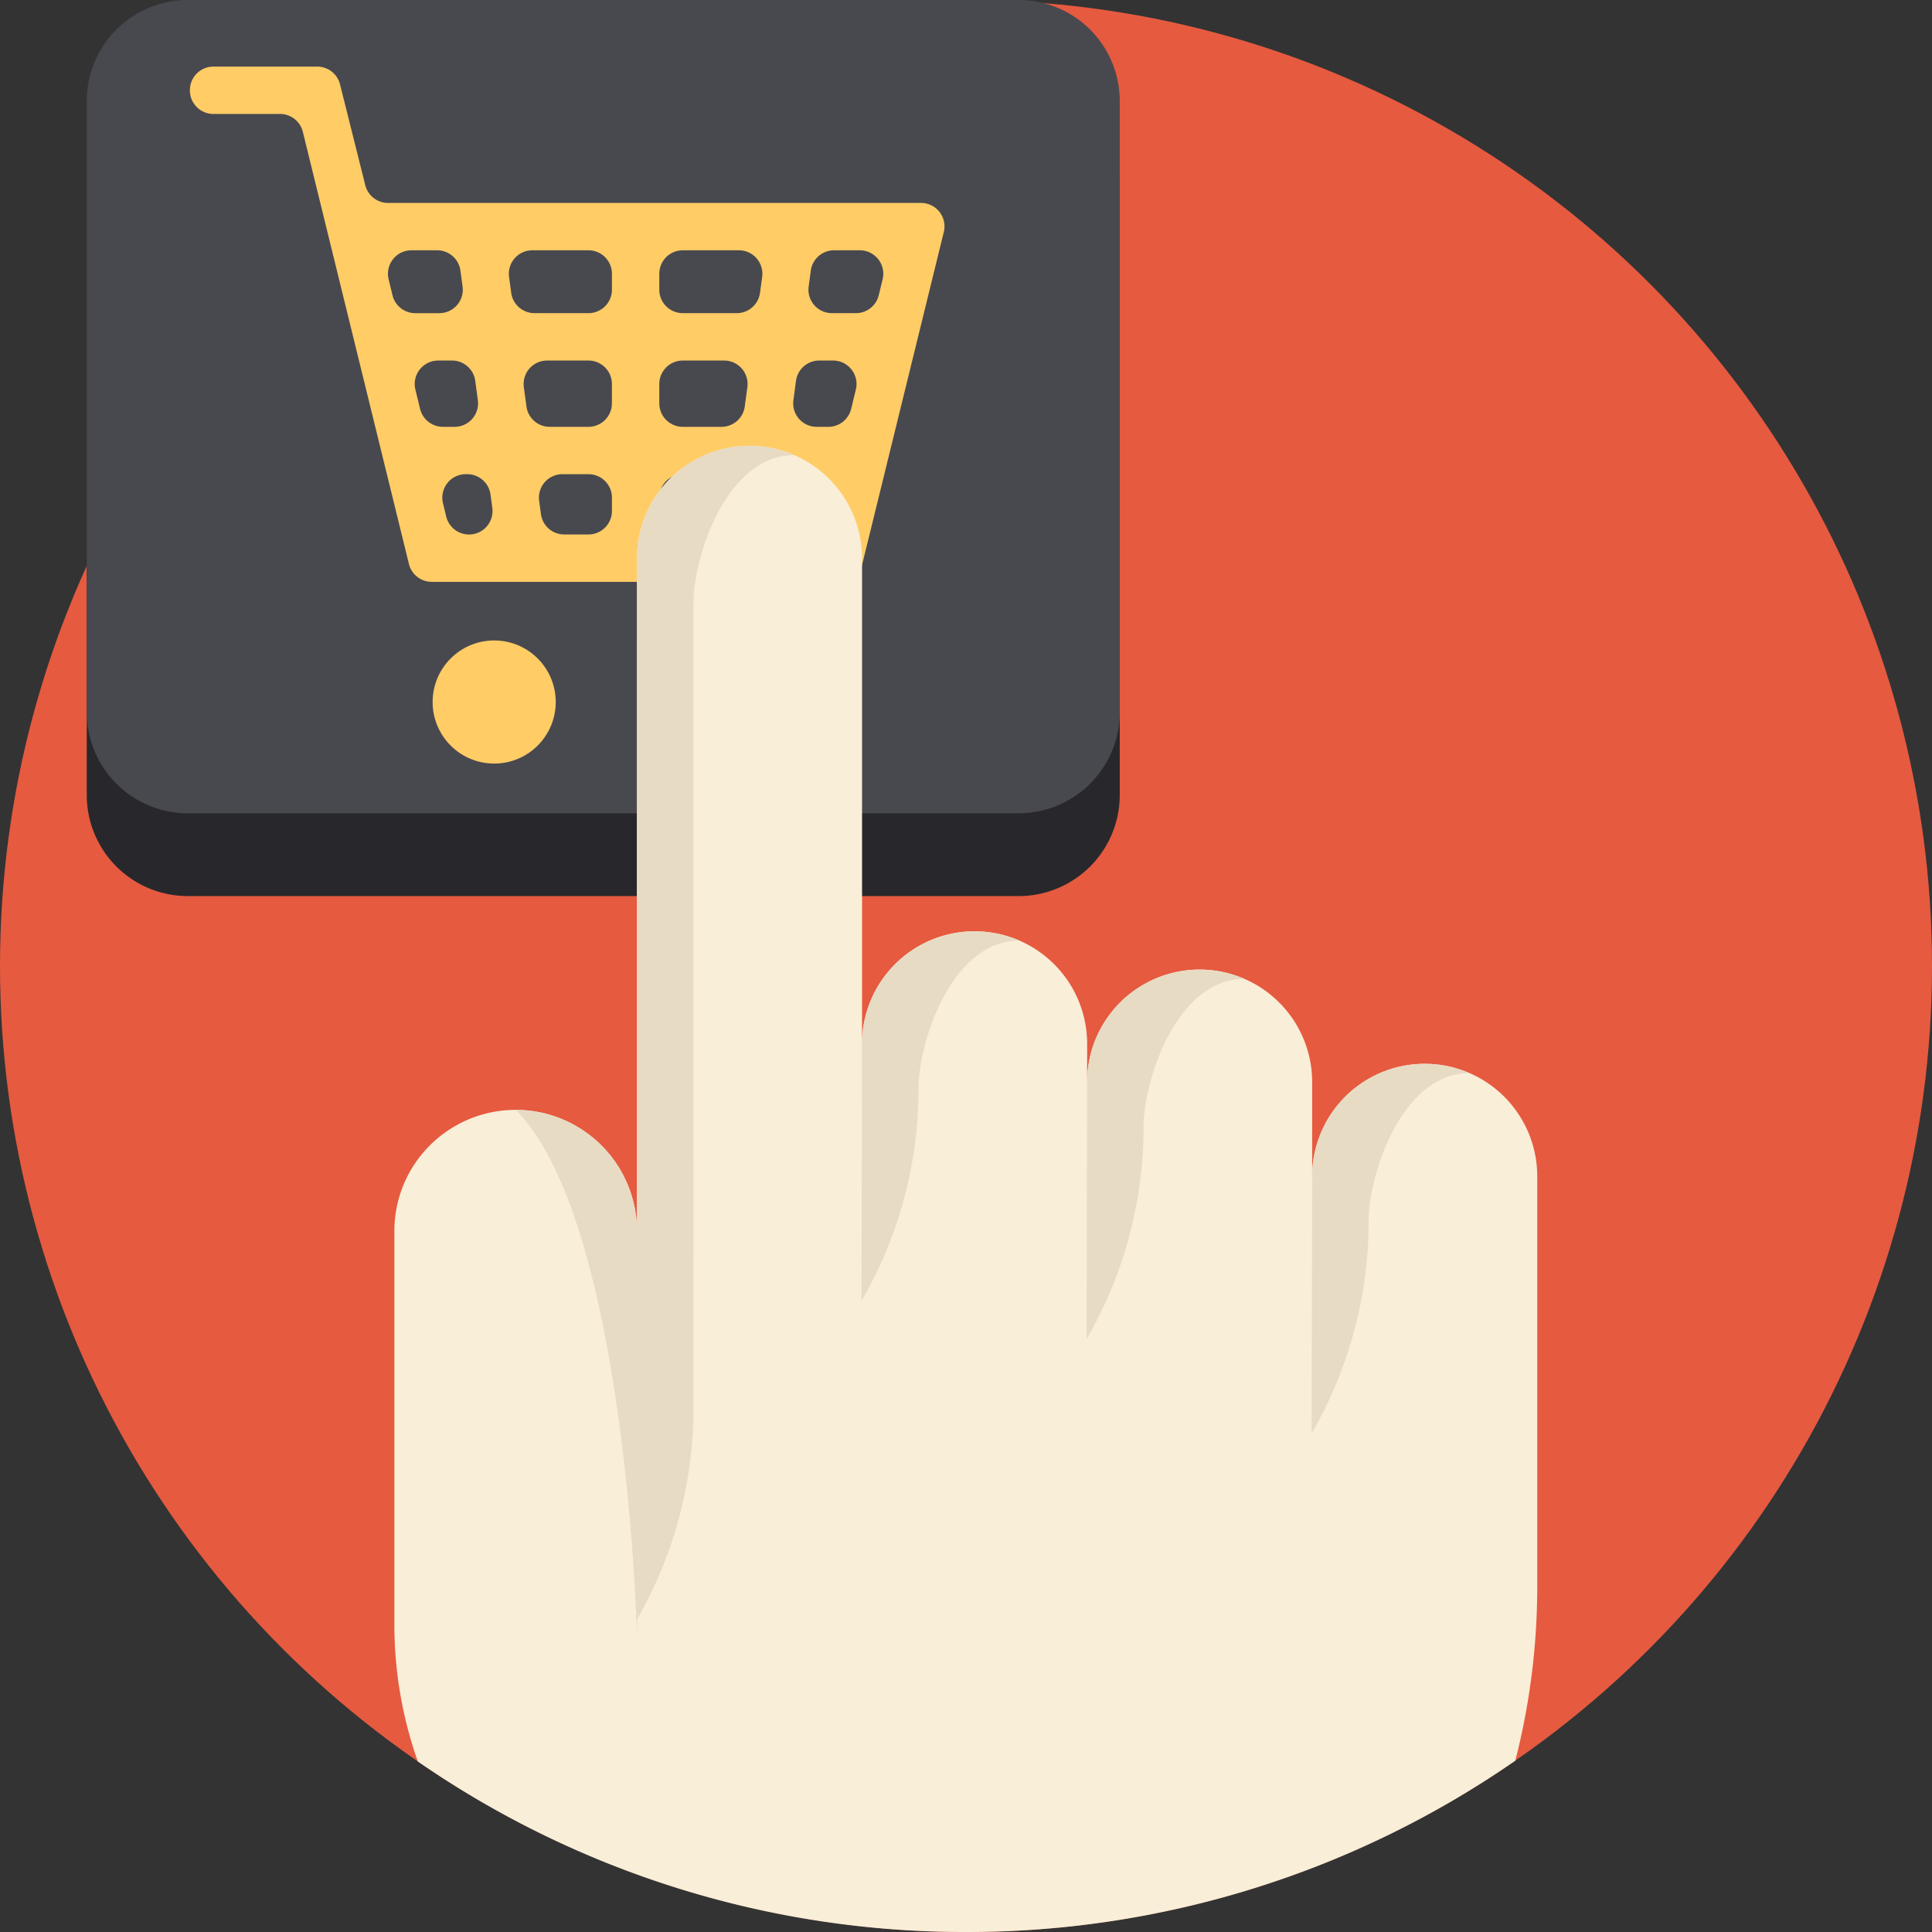 <svg width="80" height="80" xmlns="http://www.w3.org/2000/svg"><rect width="100%" height="100%" fill="#333333" stroke="none"/><g fill="none"><circle fill="#E65A40" cx="40" cy="40" r="40"/><path d="M42.182 3.429H7.778a4.186 4.186 0 00-4.186 4.185V32.92a4.186 4.186 0 004.185 4.185h34.405a4.186 4.186 0 004.185-4.185V7.614a4.186 4.186 0 00-4.185-4.185z" fill="#28282C"/><path d="M42.182 0H7.778a4.186 4.186 0 00-4.186 4.186V29.49a4.186 4.186 0 004.185 4.186h34.405a4.186 4.186 0 004.185-4.186V4.186A4.186 4.186 0 0042.182 0z" fill="#48494F"/><g transform="translate(7.813 2.656)"><path d="M7.312 5.011L6.267.838a.972.972 0 00-.943-.736h-4.3a.972.972 0 00-.973.972v.017c0 .537.435.972.972.972h2.76c.448 0 .837.306.944.74l.723 2.944 3.67 14.95c.107.434.497.74.945.74H26.95a.972.972 0 00.943-.74l3.375-13.745a.972.972 0 00-.944-1.205H8.255a.973.973 0 01-.943-.736zm1.912 2.697h1.065c.487 0 .899.36.964.843l.088.659a.972.972 0 01-.963 1.102h-.994a.972.972 0 01-.945-.743l-.16-.659a.972.972 0 01.945-1.202zm1.108 4.565h.57c.488 0 .9.36.964.842l.108.801a.972.972 0 01-.964 1.102h-.483a.972.972 0 01-.945-.743l-.195-.8a.972.972 0 01.945-1.202zm.332 6.46l-.134-.552a.972.972 0 01.945-1.202h.06c.486 0 .898.36.963.843l.074.552a.972.972 0 01-1.908.359zm5.89.742H15.55a.972.972 0 01-.964-.843l-.074-.551a.972.972 0 01.963-1.102h1.079c.537 0 .972.436.972.973v.551a.973.973 0 01-.972.972zm0-4.457H14.95a.972.972 0 01-.964-.843l-.108-.8a.972.972 0 01.964-1.102h1.71c.537 0 .973.435.973.972v.8a.972.972 0 01-.972.973zm0-4.707h-2.235a.973.973 0 01-.964-.843l-.089-.658a.972.972 0 01.964-1.102h2.324c.537 0 .972.436.972.973v.658a.972.972 0 01-.972.972zm4.91 9.164H20.46a.972.972 0 01-.973-.972v-.551c0-.537.436-.973.973-.973h1.078a.972.972 0 01.964 1.102l-.075.551a.972.972 0 01-.963.843zm.599-4.457H20.46a.972.972 0 01-.973-.972v-.801c0-.537.436-.972.973-.972h1.71a.972.972 0 01.964 1.101l-.108.801a.972.972 0 01-.963.843zm.632-4.707h-2.236a.972.972 0 01-.972-.972v-.658c0-.537.435-.973.972-.973h2.324a.972.972 0 01.964 1.102l-.089.658a.972.972 0 01-.963.843zm2.71 9.164a.972.972 0 01-.964-1.101l.074-.552a.972.972 0 01.964-.843h.06c.63 0 1.093.59.944 1.202l-.134.551a.972.972 0 01-.944.743zm1.082-4.457h-.484a.972.972 0 01-.963-1.102l.107-.8a.972.972 0 01.964-.843h.57c.63 0 1.094.59.945 1.201l-.194.801a.973.973 0 01-.945.743zm-.815-5.808l.088-.659a.972.972 0 01.964-.843h1.066c.63 0 1.093.59.944 1.202l-.16.658a.972.972 0 01-.944.743h-.994a.972.972 0 01-.964-1.101z" fill="#FC6"/><circle fill="#FFD15C" cx="23.085" cy="26.413" r="2.549"/><circle fill="#FC6" cx="12.65" cy="26.413" r="2.549"/></g><path d="M63.654 48.71v16.986c0 2.448-.309 4.87-.908 7.21A39.805 39.805 0 0140 80a39.8 39.8 0 01-22.699-7.061 17.06 17.06 0 01-.971-5.688V50.98c0-1.388.561-2.643 1.47-3.552a5.024 5.024 0 018.576 3.553l.001-27.862a4.64 4.64 0 011.365-3.295c.289-.29.616-.54.973-.744a4.62 4.62 0 012.354-.62 4.66 4.66 0 014.627 4.658v20.104a4.659 4.659 0 119.32 0v1.585c0-1.288.522-2.452 1.364-3.296a4.66 4.66 0 017.954 3.296v3.902a4.66 4.66 0 019.32 0z" fill="#F9EED7"/><g fill="#E8DBC4"><path d="M26.377 50.981V67.76s-.421-17.199-5.024-21.801a5.023 5.023 0 015.024 5.023z"/><path d="M31.07 18.462l-.033-.001a4.62 4.62 0 00-2.322.62 4.556 4.556 0 00-1.253 1.052l-.009.01a4.639 4.639 0 00-1.076 2.977v27.861c0-.161-.008-.32-.023-.478v16.592a17.503 17.503 0 002.36-8.779l.001-33.333c0-1.96 1.375-6.137 4.178-6.137a4.65 4.65 0 00-1.824-.384zm9.319 20.103l-.033-.002a4.63 4.63 0 00-2.322.62 4.556 4.556 0 00-1.253 1.052l-.009.01a4.639 4.639 0 00-1.076 2.978l-.022 10.642a17.503 17.503 0 002.36-8.779c0-1.96 1.375-6.137 4.178-6.137a4.65 4.65 0 00-1.823-.384zm9.319 1.585l-.033-.001c-.846 0-1.64.225-2.321.62a4.556 4.556 0 00-1.254 1.052l-.008.01a4.639 4.639 0 00-1.076 2.977l-.023 10.642a17.503 17.503 0 002.36-8.779c0-1.96 1.375-6.137 4.179-6.137a4.65 4.65 0 00-1.824-.384zm9.319 3.902l-.033-.001c-.846 0-1.639.225-2.321.62a4.556 4.556 0 00-1.253 1.052l-.01.01a4.639 4.639 0 00-1.075 2.977l-.023 10.642a17.503 17.503 0 002.36-8.779c0-1.96 1.375-6.137 4.179-6.137a4.649 4.649 0 00-1.824-.384z"/></g></g></svg>
